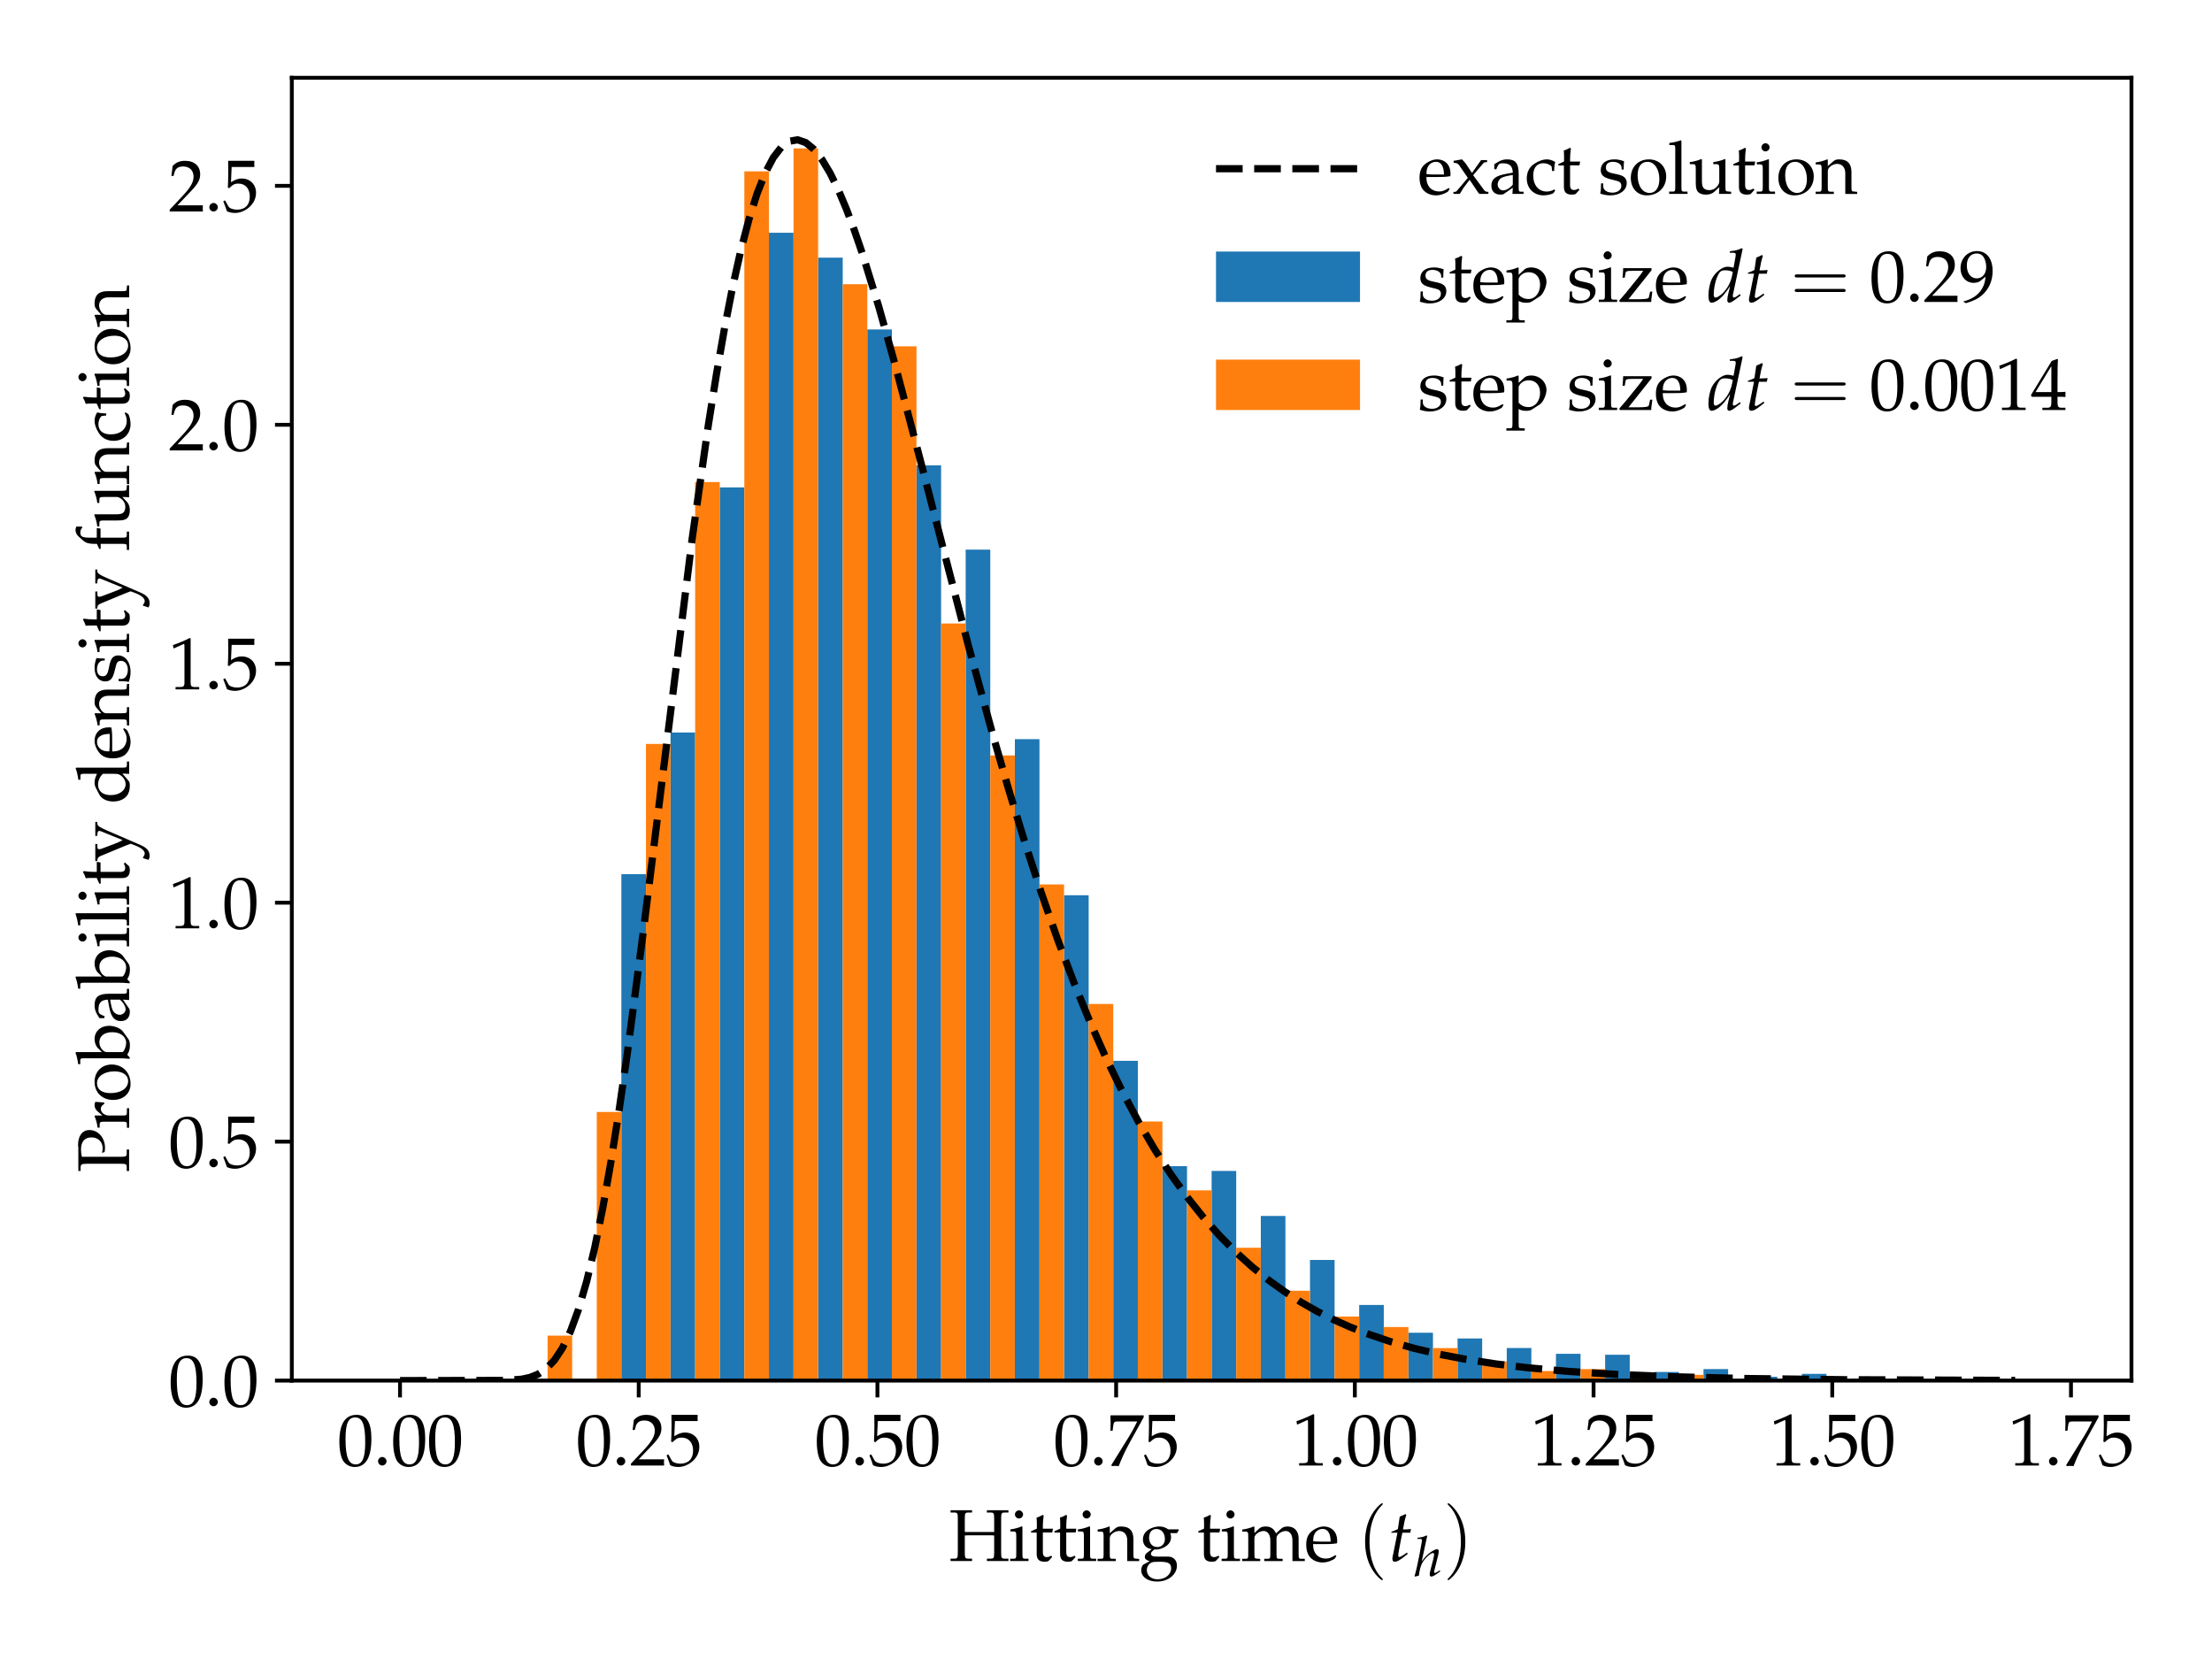 <?xml version="1.0" encoding="utf-8" standalone="no"?>
<!DOCTYPE svg PUBLIC "-//W3C//DTD SVG 1.1//EN"
  "http://www.w3.org/Graphics/SVG/1.1/DTD/svg11.dtd">
<svg height="345.6pt" version="1.1" viewBox="0 0 460.8 345.6" width="460.8pt" xmlns="http://www.w3.org/2000/svg" xmlns:xlink="http://www.w3.org/1999/xlink">
 <defs>
  <style type="text/css">*{stroke-linecap:butt;stroke-linejoin:round;}</style>
 </defs>
 <g id="figure_1">
  <g id="patch_1">
   <path d="M 0 345.6 
L 460.8 345.6 
L 460.8 0 
L 0 0 
z
" style="fill:#ffffff;"/>
  </g>
  <g id="axes_1">
   <g id="patch_2">
    <path d="M 60.786 287.601 
L 444.021 287.601 
L 444.021 16.2 
L 60.786 16.2 
z
" style="fill:#ffffff;"/>
   </g>
   <g id="patch_3">
    <path clip-path="url(#p24f32c47b2)" d="M 78.206 287.601 
L 83.33 287.601 
L 83.33 287.601 
L 78.206 287.601 
z
" style="fill:#1f77b4;"/>
   </g>
   <g id="patch_4">
    <path clip-path="url(#p24f32c47b2)" d="M 88.453 287.601 
L 93.577 287.601 
L 93.577 287.601 
L 88.453 287.601 
z
" style="fill:#1f77b4;"/>
   </g>
   <g id="patch_5">
    <path clip-path="url(#p24f32c47b2)" d="M 98.7 287.601 
L 103.823 287.601 
L 103.823 287.601 
L 98.7 287.601 
z
" style="fill:#1f77b4;"/>
   </g>
   <g id="patch_6">
    <path clip-path="url(#p24f32c47b2)" d="M 108.947 287.601 
L 114.07 287.601 
L 114.07 287.601 
L 108.947 287.601 
z
" style="fill:#1f77b4;"/>
   </g>
   <g id="patch_7">
    <path clip-path="url(#p24f32c47b2)" d="M 119.194 287.601 
L 124.317 287.601 
L 124.317 287.601 
L 119.194 287.601 
z
" style="fill:#1f77b4;"/>
   </g>
   <g id="patch_8">
    <path clip-path="url(#p24f32c47b2)" d="M 129.441 287.601 
L 134.564 287.601 
L 134.564 182.102 
L 129.441 182.102 
z
" style="fill:#1f77b4;"/>
   </g>
   <g id="patch_9">
    <path clip-path="url(#p24f32c47b2)" d="M 139.688 287.601 
L 144.811 287.601 
L 144.811 152.587 
L 139.688 152.587 
z
" style="fill:#1f77b4;"/>
   </g>
   <g id="patch_10">
    <path clip-path="url(#p24f32c47b2)" d="M 149.934 287.601 
L 155.058 287.601 
L 155.058 101.532 
L 149.934 101.532 
z
" style="fill:#1f77b4;"/>
   </g>
   <g id="patch_11">
    <path clip-path="url(#p24f32c47b2)" d="M 160.181 287.601 
L 165.305 287.601 
L 165.305 48.484 
L 160.181 48.484 
z
" style="fill:#1f77b4;"/>
   </g>
   <g id="patch_12">
    <path clip-path="url(#p24f32c47b2)" d="M 170.428 287.601 
L 175.552 287.601 
L 175.552 53.669 
L 170.428 53.669 
z
" style="fill:#1f77b4;"/>
   </g>
   <g id="patch_13">
    <path clip-path="url(#p24f32c47b2)" d="M 180.675 287.601 
L 185.799 287.601 
L 185.799 68.627 
L 180.675 68.627 
z
" style="fill:#1f77b4;"/>
   </g>
   <g id="patch_14">
    <path clip-path="url(#p24f32c47b2)" d="M 190.922 287.601 
L 196.046 287.601 
L 196.046 96.946 
L 190.922 96.946 
z
" style="fill:#1f77b4;"/>
   </g>
   <g id="patch_15">
    <path clip-path="url(#p24f32c47b2)" d="M 201.169 287.601 
L 206.292 287.601 
L 206.292 114.495 
L 201.169 114.495 
z
" style="fill:#1f77b4;"/>
   </g>
   <g id="patch_16">
    <path clip-path="url(#p24f32c47b2)" d="M 211.416 287.601 
L 216.539 287.601 
L 216.539 153.983 
L 211.416 153.983 
z
" style="fill:#1f77b4;"/>
   </g>
   <g id="patch_17">
    <path clip-path="url(#p24f32c47b2)" d="M 221.663 287.601 
L 226.786 287.601 
L 226.786 186.49 
L 221.663 186.49 
z
" style="fill:#1f77b4;"/>
   </g>
   <g id="patch_18">
    <path clip-path="url(#p24f32c47b2)" d="M 231.91 287.601 
L 237.033 287.601 
L 237.033 220.991 
L 231.91 220.991 
z
" style="fill:#1f77b4;"/>
   </g>
   <g id="patch_19">
    <path clip-path="url(#p24f32c47b2)" d="M 242.157 287.601 
L 247.28 287.601 
L 247.28 242.928 
L 242.157 242.928 
z
" style="fill:#1f77b4;"/>
   </g>
   <g id="patch_20">
    <path clip-path="url(#p24f32c47b2)" d="M 252.404 287.601 
L 257.527 287.601 
L 257.527 243.926 
L 252.404 243.926 
z
" style="fill:#1f77b4;"/>
   </g>
   <g id="patch_21">
    <path clip-path="url(#p24f32c47b2)" d="M 262.65 287.601 
L 267.774 287.601 
L 267.774 253.299 
L 262.65 253.299 
z
" style="fill:#1f77b4;"/>
   </g>
   <g id="patch_22">
    <path clip-path="url(#p24f32c47b2)" d="M 272.897 287.601 
L 278.021 287.601 
L 278.021 262.473 
L 272.897 262.473 
z
" style="fill:#1f77b4;"/>
   </g>
   <g id="patch_23">
    <path clip-path="url(#p24f32c47b2)" d="M 283.144 287.601 
L 288.268 287.601 
L 288.268 271.846 
L 283.144 271.846 
z
" style="fill:#1f77b4;"/>
   </g>
   <g id="patch_24">
    <path clip-path="url(#p24f32c47b2)" d="M 293.391 287.601 
L 298.515 287.601 
L 298.515 277.629 
L 293.391 277.629 
z
" style="fill:#1f77b4;"/>
   </g>
   <g id="patch_25">
    <path clip-path="url(#p24f32c47b2)" d="M 303.638 287.601 
L 308.762 287.601 
L 308.762 278.826 
L 303.638 278.826 
z
" style="fill:#1f77b4;"/>
   </g>
   <g id="patch_26">
    <path clip-path="url(#p24f32c47b2)" d="M 313.885 287.601 
L 319.008 287.601 
L 319.008 280.82 
L 313.885 280.82 
z
" style="fill:#1f77b4;"/>
   </g>
   <g id="patch_27">
    <path clip-path="url(#p24f32c47b2)" d="M 324.132 287.601 
L 329.255 287.601 
L 329.255 282.017 
L 324.132 282.017 
z
" style="fill:#1f77b4;"/>
   </g>
   <g id="patch_28">
    <path clip-path="url(#p24f32c47b2)" d="M 334.379 287.601 
L 339.502 287.601 
L 339.502 282.216 
L 334.379 282.216 
z
" style="fill:#1f77b4;"/>
   </g>
   <g id="patch_29">
    <path clip-path="url(#p24f32c47b2)" d="M 344.626 287.601 
L 349.749 287.601 
L 349.749 285.806 
L 344.626 285.806 
z
" style="fill:#1f77b4;"/>
   </g>
   <g id="patch_30">
    <path clip-path="url(#p24f32c47b2)" d="M 354.873 287.601 
L 359.996 287.601 
L 359.996 285.208 
L 354.873 285.208 
z
" style="fill:#1f77b4;"/>
   </g>
   <g id="patch_31">
    <path clip-path="url(#p24f32c47b2)" d="M 365.119 287.601 
L 370.243 287.601 
L 370.243 286.803 
L 365.119 286.803 
z
" style="fill:#1f77b4;"/>
   </g>
   <g id="patch_32">
    <path clip-path="url(#p24f32c47b2)" d="M 375.366 287.601 
L 380.49 287.601 
L 380.49 286.205 
L 375.366 286.205 
z
" style="fill:#1f77b4;"/>
   </g>
   <g id="patch_33">
    <path clip-path="url(#p24f32c47b2)" d="M 385.613 287.601 
L 390.737 287.601 
L 390.737 287.202 
L 385.613 287.202 
z
" style="fill:#1f77b4;"/>
   </g>
   <g id="patch_34">
    <path clip-path="url(#p24f32c47b2)" d="M 395.86 287.601 
L 400.984 287.601 
L 400.984 287.202 
L 395.86 287.202 
z
" style="fill:#1f77b4;"/>
   </g>
   <g id="patch_35">
    <path clip-path="url(#p24f32c47b2)" d="M 406.107 287.601 
L 411.231 287.601 
L 411.231 287.401 
L 406.107 287.401 
z
" style="fill:#1f77b4;"/>
   </g>
   <g id="patch_36">
    <path clip-path="url(#p24f32c47b2)" d="M 416.354 287.601 
L 421.477 287.601 
L 421.477 287.601 
L 416.354 287.601 
z
" style="fill:#1f77b4;"/>
   </g>
   <g id="patch_37">
    <path clip-path="url(#p24f32c47b2)" d="M 83.33 287.601 
L 88.453 287.601 
L 88.453 287.601 
L 83.33 287.601 
z
" style="fill:#ff7f0e;"/>
   </g>
   <g id="patch_38">
    <path clip-path="url(#p24f32c47b2)" d="M 93.577 287.601 
L 98.7 287.601 
L 98.7 287.601 
L 93.577 287.601 
z
" style="fill:#ff7f0e;"/>
   </g>
   <g id="patch_39">
    <path clip-path="url(#p24f32c47b2)" d="M 103.823 287.601 
L 108.947 287.601 
L 108.947 287.402 
L 103.823 287.402 
z
" style="fill:#ff7f0e;"/>
   </g>
   <g id="patch_40">
    <path clip-path="url(#p24f32c47b2)" d="M 114.07 287.601 
L 119.194 287.601 
L 119.194 278.242 
L 114.07 278.242 
z
" style="fill:#ff7f0e;"/>
   </g>
   <g id="patch_41">
    <path clip-path="url(#p24f32c47b2)" d="M 124.317 287.601 
L 129.441 287.601 
L 129.441 231.645 
L 124.317 231.645 
z
" style="fill:#ff7f0e;"/>
   </g>
   <g id="patch_42">
    <path clip-path="url(#p24f32c47b2)" d="M 134.564 287.601 
L 139.688 287.601 
L 139.688 154.98 
L 134.564 154.98 
z
" style="fill:#ff7f0e;"/>
   </g>
   <g id="patch_43">
    <path clip-path="url(#p24f32c47b2)" d="M 144.811 287.601 
L 149.934 287.601 
L 149.934 100.418 
L 144.811 100.418 
z
" style="fill:#ff7f0e;"/>
   </g>
   <g id="patch_44">
    <path clip-path="url(#p24f32c47b2)" d="M 155.058 287.601 
L 160.181 287.601 
L 160.181 35.7 
L 155.058 35.7 
z
" style="fill:#ff7f0e;"/>
   </g>
   <g id="patch_45">
    <path clip-path="url(#p24f32c47b2)" d="M 165.305 287.601 
L 170.428 287.601 
L 170.428 30.921 
L 165.305 30.921 
z
" style="fill:#ff7f0e;"/>
   </g>
   <g id="patch_46">
    <path clip-path="url(#p24f32c47b2)" d="M 175.552 287.601 
L 180.675 287.601 
L 180.675 59.198 
L 175.552 59.198 
z
" style="fill:#ff7f0e;"/>
   </g>
   <g id="patch_47">
    <path clip-path="url(#p24f32c47b2)" d="M 185.799 287.601 
L 190.922 287.601 
L 190.922 72.141 
L 185.799 72.141 
z
" style="fill:#ff7f0e;"/>
   </g>
   <g id="patch_48">
    <path clip-path="url(#p24f32c47b2)" d="M 196.046 287.601 
L 201.169 287.601 
L 201.169 129.889 
L 196.046 129.889 
z
" style="fill:#ff7f0e;"/>
   </g>
   <g id="patch_49">
    <path clip-path="url(#p24f32c47b2)" d="M 206.292 287.601 
L 211.416 287.601 
L 211.416 157.369 
L 206.292 157.369 
z
" style="fill:#ff7f0e;"/>
   </g>
   <g id="patch_50">
    <path clip-path="url(#p24f32c47b2)" d="M 216.539 287.601 
L 221.663 287.601 
L 221.663 184.252 
L 216.539 184.252 
z
" style="fill:#ff7f0e;"/>
   </g>
   <g id="patch_51">
    <path clip-path="url(#p24f32c47b2)" d="M 226.786 287.601 
L 231.91 287.601 
L 231.91 209.143 
L 226.786 209.143 
z
" style="fill:#ff7f0e;"/>
   </g>
   <g id="patch_52">
    <path clip-path="url(#p24f32c47b2)" d="M 237.033 287.601 
L 242.157 287.601 
L 242.157 233.636 
L 237.033 233.636 
z
" style="fill:#ff7f0e;"/>
   </g>
   <g id="patch_53">
    <path clip-path="url(#p24f32c47b2)" d="M 247.28 287.601 
L 252.404 287.601 
L 252.404 247.974 
L 247.28 247.974 
z
" style="fill:#ff7f0e;"/>
   </g>
   <g id="patch_54">
    <path clip-path="url(#p24f32c47b2)" d="M 257.527 287.601 
L 262.65 287.601 
L 262.65 259.922 
L 257.527 259.922 
z
" style="fill:#ff7f0e;"/>
   </g>
   <g id="patch_55">
    <path clip-path="url(#p24f32c47b2)" d="M 267.774 287.601 
L 272.897 287.601 
L 272.897 268.882 
L 267.774 268.882 
z
" style="fill:#ff7f0e;"/>
   </g>
   <g id="patch_56">
    <path clip-path="url(#p24f32c47b2)" d="M 278.021 287.601 
L 283.144 287.601 
L 283.144 274.259 
L 278.021 274.259 
z
" style="fill:#ff7f0e;"/>
   </g>
   <g id="patch_57">
    <path clip-path="url(#p24f32c47b2)" d="M 288.268 287.601 
L 293.391 287.601 
L 293.391 276.449 
L 288.268 276.449 
z
" style="fill:#ff7f0e;"/>
   </g>
   <g id="patch_58">
    <path clip-path="url(#p24f32c47b2)" d="M 298.515 287.601 
L 303.638 287.601 
L 303.638 280.83 
L 298.515 280.83 
z
" style="fill:#ff7f0e;"/>
   </g>
   <g id="patch_59">
    <path clip-path="url(#p24f32c47b2)" d="M 308.762 287.601 
L 313.885 287.601 
L 313.885 283.618 
L 308.762 283.618 
z
" style="fill:#ff7f0e;"/>
   </g>
   <g id="patch_60">
    <path clip-path="url(#p24f32c47b2)" d="M 319.008 287.601 
L 324.132 287.601 
L 324.132 285.609 
L 319.008 285.609 
z
" style="fill:#ff7f0e;"/>
   </g>
   <g id="patch_61">
    <path clip-path="url(#p24f32c47b2)" d="M 329.255 287.601 
L 334.379 287.601 
L 334.379 285.211 
L 329.255 285.211 
z
" style="fill:#ff7f0e;"/>
   </g>
   <g id="patch_62">
    <path clip-path="url(#p24f32c47b2)" d="M 339.502 287.601 
L 344.626 287.601 
L 344.626 286.008 
L 339.502 286.008 
z
" style="fill:#ff7f0e;"/>
   </g>
   <g id="patch_63">
    <path clip-path="url(#p24f32c47b2)" d="M 349.749 287.601 
L 354.873 287.601 
L 354.873 286.406 
L 349.749 286.406 
z
" style="fill:#ff7f0e;"/>
   </g>
   <g id="patch_64">
    <path clip-path="url(#p24f32c47b2)" d="M 359.996 287.601 
L 365.119 287.601 
L 365.119 287.402 
L 359.996 287.402 
z
" style="fill:#ff7f0e;"/>
   </g>
   <g id="patch_65">
    <path clip-path="url(#p24f32c47b2)" d="M 370.243 287.601 
L 375.366 287.601 
L 375.366 287.202 
L 370.243 287.202 
z
" style="fill:#ff7f0e;"/>
   </g>
   <g id="patch_66">
    <path clip-path="url(#p24f32c47b2)" d="M 380.49 287.601 
L 385.613 287.601 
L 385.613 287.601 
L 380.49 287.601 
z
" style="fill:#ff7f0e;"/>
   </g>
   <g id="patch_67">
    <path clip-path="url(#p24f32c47b2)" d="M 390.737 287.601 
L 395.86 287.601 
L 395.86 287.202 
L 390.737 287.202 
z
" style="fill:#ff7f0e;"/>
   </g>
   <g id="patch_68">
    <path clip-path="url(#p24f32c47b2)" d="M 400.984 287.601 
L 406.107 287.601 
L 406.107 287.402 
L 400.984 287.402 
z
" style="fill:#ff7f0e;"/>
   </g>
   <g id="patch_69">
    <path clip-path="url(#p24f32c47b2)" d="M 411.231 287.601 
L 416.354 287.601 
L 416.354 287.601 
L 411.231 287.601 
z
" style="fill:#ff7f0e;"/>
   </g>
   <g id="patch_70">
    <path clip-path="url(#p24f32c47b2)" d="M 421.477 287.601 
L 426.601 287.601 
L 426.601 287.601 
L 421.477 287.601 
z
" style="fill:#ff7f0e;"/>
   </g>
   <g id="matplotlib.axis_1">
    <g id="xtick_1">
     <g id="line2d_1">
      <defs>
       <path d="M 0 0 
L 0 3.5 
" id="ma7de6be759" style="stroke:#000000;stroke-width:0.8;"/>
      </defs>
      <g>
       <use style="stroke:#000000;stroke-width:0.8;" x="83.33" xlink:href="#ma7de6be759" y="287.601"/>
      </g>
     </g>
     <g id="text_1">
      <!-- $\mathdefault{0.00}$ -->
      <g transform="translate(70.254 305.293)scale(0.15 -0.15)">
       <defs>
        <path d="M 1683 4416 
C 691 4416 186 3628 186 2077 
C 186 1326 320 680 544 366 
C 768 51 1126 -128 1523 -128 
C 2490 -128 2976 705 2976 2346 
C 2976 3749 2560 4416 1683 4416 
z
M 1568 4192 
C 2189 4192 2438 3564 2438 2025 
C 2438 661 2195 96 1606 96 
C 986 96 723 744 723 2308 
C 723 3660 960 4192 1568 4192 
z
" id="URWPalladioL-Roma-30" transform="scale(0.016)"/>
        <path d="M 794 744 
C 602 744 429 564 429 372 
C 429 179 602 0 787 0 
C 992 0 1171 173 1171 372 
C 1171 564 992 744 794 744 
z
" id="URWPalladioL-Roma-2e" transform="scale(0.016)"/>
       </defs>
       <use transform="scale(0.996)" xlink:href="#URWPalladioL-Roma-30"/>
       <use transform="translate(49.813 0)scale(0.996)" xlink:href="#URWPalladioL-Roma-2e"/>
       <use transform="translate(74.72 0)scale(0.996)" xlink:href="#URWPalladioL-Roma-30"/>
       <use transform="translate(124.533 0)scale(0.996)" xlink:href="#URWPalladioL-Roma-30"/>
      </g>
     </g>
    </g>
    <g id="xtick_2">
     <g id="line2d_2">
      <g>
       <use style="stroke:#000000;stroke-width:0.8;" x="133.057" xlink:href="#ma7de6be759" y="287.601"/>
      </g>
     </g>
     <g id="text_2">
      <!-- $\mathdefault{0.25}$ -->
      <g transform="translate(119.981 305.293)scale(0.15 -0.15)">
       <defs>
        <path d="M 102 160 
L 102 0 
C 1299 0 1299 0 1530 0 
C 1760 0 1760 0 2995 0 
C 2982 125 2982 186 2982 269 
C 2982 348 2982 407 2995 539 
C 2259 539 1965 539 781 539 
L 1946 1761 
C 2566 2414 2758 2763 2758 3238 
C 2758 3966 2259 4416 1446 4416 
C 986 4416 672 4288 358 3969 
L 250 3099 
L 435 3099 
L 518 3393 
C 621 3763 851 3923 1280 3923 
C 1830 3923 2182 3577 2182 3035 
C 2182 2555 1914 2083 1190 1316 
L 102 160 
z
" id="URWPalladioL-Roma-32" transform="scale(0.016)"/>
        <path d="M 813 3877 
C 1638 3877 1997 3877 2765 3877 
L 2797 3907 
C 2784 4016 2784 4064 2784 4144 
C 2784 4229 2784 4277 2797 4386 
L 2765 4416 
C 2285 4416 1997 4416 1651 4416 
C 1299 4416 1018 4416 538 4416 
L 506 4403 
C 512 4011 518 3729 518 3523 
C 518 2977 499 2360 480 2077 
L 608 2038 
C 909 2341 1082 2432 1395 2432 
C 2010 2432 2394 1993 2394 1296 
C 2394 580 1984 160 1286 160 
C 941 160 621 277 531 444 
L 237 973 
L 83 883 
C 230 516 307 310 397 27 
C 576 -71 832 -128 1107 -128 
C 1536 -128 1990 59 2342 368 
C 2733 716 2938 1154 2938 1630 
C 2938 2359 2419 2874 1690 2874 
C 1382 2874 1152 2791 755 2554 
L 813 3877 
z
" id="URWPalladioL-Roma-35" transform="scale(0.016)"/>
       </defs>
       <use transform="scale(0.996)" xlink:href="#URWPalladioL-Roma-30"/>
       <use transform="translate(49.813 0)scale(0.996)" xlink:href="#URWPalladioL-Roma-2e"/>
       <use transform="translate(74.72 0)scale(0.996)" xlink:href="#URWPalladioL-Roma-32"/>
       <use transform="translate(124.533 0)scale(0.996)" xlink:href="#URWPalladioL-Roma-35"/>
      </g>
     </g>
    </g>
    <g id="xtick_3">
     <g id="line2d_3">
      <g>
       <use style="stroke:#000000;stroke-width:0.8;" x="182.785" xlink:href="#ma7de6be759" y="287.601"/>
      </g>
     </g>
     <g id="text_3">
      <!-- $\mathdefault{0.50}$ -->
      <g transform="translate(169.709 305.293)scale(0.15 -0.15)">
       <use transform="scale(0.996)" xlink:href="#URWPalladioL-Roma-30"/>
       <use transform="translate(49.813 0)scale(0.996)" xlink:href="#URWPalladioL-Roma-2e"/>
       <use transform="translate(74.72 0)scale(0.996)" xlink:href="#URWPalladioL-Roma-35"/>
       <use transform="translate(124.533 0)scale(0.996)" xlink:href="#URWPalladioL-Roma-30"/>
      </g>
     </g>
    </g>
    <g id="xtick_4">
     <g id="line2d_4">
      <g>
       <use style="stroke:#000000;stroke-width:0.8;" x="232.512" xlink:href="#ma7de6be759" y="287.601"/>
      </g>
     </g>
     <g id="text_4">
      <!-- $\mathdefault{0.75}$ -->
      <g transform="translate(219.437 305.293)scale(0.15 -0.15)">
       <defs>
        <path d="M 358 32 
L 416 -51 
C 666 -32 666 -32 710 -32 
C 755 -32 755 -32 1005 -51 
C 1274 649 1587 1317 2010 2087 
L 3181 4199 
L 3181 4372 
C 2490 4372 2266 4372 1747 4372 
C 1280 4372 966 4372 346 4372 
L 282 4359 
C 301 3750 301 3750 301 3685 
C 301 3614 301 3614 282 3031 
L 474 3031 
L 518 3390 
C 570 3789 614 3840 909 3840 
L 2618 3840 
C 2362 3313 2163 2941 1920 2549 
L 358 32 
z
" id="URWPalladioL-Roma-37" transform="scale(0.016)"/>
       </defs>
       <use transform="scale(0.996)" xlink:href="#URWPalladioL-Roma-30"/>
       <use transform="translate(49.813 0)scale(0.996)" xlink:href="#URWPalladioL-Roma-2e"/>
       <use transform="translate(74.72 0)scale(0.996)" xlink:href="#URWPalladioL-Roma-37"/>
       <use transform="translate(124.533 0)scale(0.996)" xlink:href="#URWPalladioL-Roma-35"/>
      </g>
     </g>
    </g>
    <g id="xtick_5">
     <g id="line2d_5">
      <g>
       <use style="stroke:#000000;stroke-width:0.8;" x="282.24" xlink:href="#ma7de6be759" y="287.601"/>
      </g>
     </g>
     <g id="text_5">
      <!-- $\mathdefault{1.00}$ -->
      <g transform="translate(269.164 305.293)scale(0.15 -0.15)">
       <defs>
        <path d="M 429 3584 
L 493 3584 
L 1318 3956 
C 1325 3962 1331 3962 1338 3962 
C 1376 3962 1389 3905 1389 3751 
L 1389 613 
C 1389 276 1318 205 973 205 
L 614 205 
L 614 0 
C 1600 0 1600 0 1670 0 
C 1754 0 1894 0 2112 0 
C 2189 0 2413 0 2675 0 
L 2675 205 
L 2342 205 
C 1990 205 1926 276 1926 612 
L 1926 4443 
L 1837 4475 
C 1421 4257 966 4065 384 3860 
L 429 3584 
z
" id="URWPalladioL-Roma-31" transform="scale(0.016)"/>
       </defs>
       <use transform="scale(0.996)" xlink:href="#URWPalladioL-Roma-31"/>
       <use transform="translate(49.813 0)scale(0.996)" xlink:href="#URWPalladioL-Roma-2e"/>
       <use transform="translate(74.72 0)scale(0.996)" xlink:href="#URWPalladioL-Roma-30"/>
       <use transform="translate(124.533 0)scale(0.996)" xlink:href="#URWPalladioL-Roma-30"/>
      </g>
     </g>
    </g>
    <g id="xtick_6">
     <g id="line2d_6">
      <g>
       <use style="stroke:#000000;stroke-width:0.8;" x="331.968" xlink:href="#ma7de6be759" y="287.601"/>
      </g>
     </g>
     <g id="text_6">
      <!-- $\mathdefault{1.25}$ -->
      <g transform="translate(318.892 305.293)scale(0.15 -0.15)">
       <use transform="scale(0.996)" xlink:href="#URWPalladioL-Roma-31"/>
       <use transform="translate(49.813 0)scale(0.996)" xlink:href="#URWPalladioL-Roma-2e"/>
       <use transform="translate(74.72 0)scale(0.996)" xlink:href="#URWPalladioL-Roma-32"/>
       <use transform="translate(124.533 0)scale(0.996)" xlink:href="#URWPalladioL-Roma-35"/>
      </g>
     </g>
    </g>
    <g id="xtick_7">
     <g id="line2d_7">
      <g>
       <use style="stroke:#000000;stroke-width:0.8;" x="381.695" xlink:href="#ma7de6be759" y="287.601"/>
      </g>
     </g>
     <g id="text_7">
      <!-- $\mathdefault{1.50}$ -->
      <g transform="translate(368.619 305.293)scale(0.15 -0.15)">
       <use transform="scale(0.996)" xlink:href="#URWPalladioL-Roma-31"/>
       <use transform="translate(49.813 0)scale(0.996)" xlink:href="#URWPalladioL-Roma-2e"/>
       <use transform="translate(74.72 0)scale(0.996)" xlink:href="#URWPalladioL-Roma-35"/>
       <use transform="translate(124.533 0)scale(0.996)" xlink:href="#URWPalladioL-Roma-30"/>
      </g>
     </g>
    </g>
    <g id="xtick_8">
     <g id="line2d_8">
      <g>
       <use style="stroke:#000000;stroke-width:0.8;" x="431.423" xlink:href="#ma7de6be759" y="287.601"/>
      </g>
     </g>
     <g id="text_8">
      <!-- $\mathdefault{1.75}$ -->
      <g transform="translate(418.347 305.293)scale(0.15 -0.15)">
       <use transform="scale(0.996)" xlink:href="#URWPalladioL-Roma-31"/>
       <use transform="translate(49.813 0)scale(0.996)" xlink:href="#URWPalladioL-Roma-2e"/>
       <use transform="translate(74.72 0)scale(0.996)" xlink:href="#URWPalladioL-Roma-37"/>
       <use transform="translate(124.533 0)scale(0.996)" xlink:href="#URWPalladioL-Roma-35"/>
      </g>
     </g>
    </g>
    <g id="text_9">
     <!-- Hitting time $(t_h)$ -->
     <g transform="translate(197.681 325.186)scale(0.15 -0.15)">
      <defs>
       <path d="M 3942 773 
C 3942 257 3910 205 3616 205 
L 3309 205 
L 3309 0 
C 3686 0 3910 0 4243 0 
C 4576 0 4806 0 5184 0 
L 5184 205 
L 4877 205 
C 4582 205 4550 256 4550 766 
L 4550 3663 
C 4550 4172 4582 4224 4877 4224 
L 5184 4224 
L 5184 4423 
C 4717 4423 4576 4423 4243 4423 
C 3923 4423 3770 4423 3309 4423 
L 3309 4224 
L 3616 4224 
C 3910 4224 3942 4172 3942 3668 
L 3942 2529 
C 3808 2529 3674 2529 3411 2529 
L 1914 2529 
C 1651 2529 1510 2529 1382 2529 
L 1382 3668 
C 1382 4172 1414 4224 1709 4224 
L 2016 4224 
L 2016 4423 
C 1549 4423 1408 4423 1075 4423 
C 755 4423 602 4423 141 4423 
L 141 4224 
L 448 4224 
C 742 4224 774 4172 774 3663 
L 774 766 
C 774 256 742 205 448 205 
L 141 205 
L 141 0 
C 518 0 742 0 1075 0 
C 1408 0 1638 0 2016 0 
L 2016 205 
L 1709 205 
C 1414 205 1382 257 1382 773 
L 1382 2227 
C 1555 2240 1658 2240 1914 2240 
L 3411 2240 
C 3667 2240 3770 2240 3942 2227 
L 3942 773 
z
" id="URWPalladioL-Roma-48" transform="scale(0.016)"/>
       <path d="M 1203 2993 
L 1146 3019 
C 819 2884 486 2793 147 2755 
L 147 2576 
L 384 2576 
C 640 2576 666 2531 666 2105 
L 666 651 
C 666 244 646 199 429 199 
L 134 199 
L 134 0 
C 774 0 774 0 934 0 
C 1094 0 1094 0 1734 0 
L 1734 199 
L 1440 199 
C 1222 199 1203 244 1203 651 
L 1203 2993 
z
M 909 4416 
C 717 4416 550 4249 550 4056 
C 550 3870 717 3704 902 3704 
C 1088 3704 1261 3870 1261 4056 
C 1261 4236 1088 4416 909 4416 
z
" id="URWPalladioL-Roma-69" transform="scale(0.016)"/>
       <path d="M 627 2476 
L 627 619 
C 627 142 838 -64 1331 -64 
C 1478 -64 1632 -32 1670 13 
L 1978 353 
L 1894 463 
C 1734 372 1638 340 1517 340 
C 1267 340 1165 470 1165 788 
L 1165 2489 
L 1984 2489 
L 2042 2816 
L 1165 2816 
L 1165 3056 
C 1165 3321 1184 3547 1235 3951 
L 1158 4021 
C 1005 3925 813 3842 614 3778 
C 634 3585 640 3463 640 3271 
L 640 2822 
L 141 2598 
L 141 2476 
L 627 2476 
z
" id="URWPalladioL-Roma-74" transform="scale(0.016)"/>
       <path d="M 2624 -7 
C 3014 -7 3021 -7 3130 -7 
C 3219 -7 3219 -7 3661 -7 
L 3661 179 
L 3398 205 
C 3181 205 3162 244 3162 654 
L 3162 1892 
C 3162 2642 2810 3008 2093 3008 
C 1856 3008 1722 2963 1587 2847 
L 1101 2424 
L 1101 2982 
L 1043 3008 
C 717 2873 384 2783 45 2745 
L 45 2565 
L 282 2565 
C 538 2565 563 2520 563 2094 
L 563 643 
C 563 237 544 192 326 192 
L 38 192 
L 38 -7 
C 474 -7 646 -7 832 -7 
C 1018 -7 1190 -7 1626 -7 
L 1626 192 
L 1338 192 
C 1120 192 1101 237 1101 643 
L 1101 2011 
C 1101 2300 1523 2616 1914 2616 
C 2342 2616 2624 2297 2624 1806 
L 2624 -7 
z
" id="URWPalladioL-Roma-6e" transform="scale(0.016)"/>
       <path d="M 3322 2432 
L 3482 2695 
L 3456 2759 
L 2547 2759 
C 2310 2937 2080 3008 1766 3008 
C 1485 3008 1158 2920 896 2768 
C 538 2567 352 2258 352 1874 
C 352 1408 646 1087 1120 1036 
L 614 640 
C 550 543 518 459 518 361 
C 518 180 634 76 941 -14 
L 384 -316 
C 294 -367 205 -604 205 -803 
C 205 -1388 774 -1792 1587 -1792 
C 2554 -1792 3315 -1182 3315 -399 
C 3315 63 3008 384 2560 384 
L 1536 384 
C 1203 384 1050 462 1050 639 
C 1050 724 1101 795 1267 939 
C 1306 972 1318 985 1344 1011 
C 1408 1004 1446 998 1498 998 
C 1773 998 2112 1118 2374 1300 
C 2662 1507 2803 1759 2803 2093 
C 2803 2218 2784 2300 2733 2432 
L 3322 2432 
z
M 1536 2790 
C 1971 2790 2266 2438 2266 1905 
C 2266 1499 1997 1216 1606 1216 
C 1178 1216 890 1542 890 2025 
C 890 2507 1126 2790 1536 2790 
z
M 1837 -65 
C 2560 -65 2810 -212 2810 -630 
C 2810 -1182 2304 -1593 1632 -1593 
C 1075 -1593 691 -1266 691 -790 
C 691 -502 858 -238 1114 -129 
C 1216 -78 1395 -65 1837 -65 
z
" id="URWPalladioL-Roma-67" transform="scale(0.016)"/>
       <path d="M 115 2565 
L 352 2565 
C 608 2565 634 2520 634 2094 
L 634 643 
C 634 237 614 192 397 192 
L 102 192 
L 102 -7 
C 717 -7 736 -7 915 -7 
C 1094 -7 1261 -7 1677 -7 
L 1677 179 
L 1408 205 
C 1190 205 1171 250 1171 654 
L 1171 2014 
C 1171 2302 1594 2616 1978 2616 
C 2323 2616 2560 2287 2560 1798 
L 2560 643 
C 2560 237 2541 192 2323 192 
L 2029 192 
L 2029 -7 
C 2669 -7 2669 -7 2829 -7 
C 2989 -7 2989 -7 3629 -7 
L 3629 192 
L 3334 192 
C 3117 192 3098 237 3098 643 
L 3098 2011 
C 3098 2300 3520 2616 3904 2616 
C 4250 2616 4486 2291 4486 1806 
L 4486 -7 
C 4877 -7 4883 -7 4992 -7 
C 5075 -7 5075 -7 5562 -7 
L 5562 192 
L 5261 192 
C 5043 192 5024 237 5024 643 
L 5024 1970 
C 5024 2608 4653 3008 4064 3008 
C 3840 3008 3654 2950 3539 2847 
L 3053 2412 
C 2848 2834 2586 3008 2144 3008 
C 1907 3008 1728 2950 1613 2847 
L 1171 2437 
L 1171 2982 
L 1114 3008 
C 787 2873 454 2783 115 2745 
L 115 2565 
z
" id="URWPalladioL-Roma-6d" transform="scale(0.016)"/>
       <path d="M 2797 447 
L 2714 511 
C 2304 269 2157 212 1882 212 
C 1466 212 1120 398 941 711 
C 819 921 774 1101 762 1472 
L 1696 1472 
C 2138 1472 2413 1472 2854 1544 
C 2861 1634 2867 1693 2867 1771 
C 2867 2520 2394 3008 1677 3008 
C 1440 3008 1165 2924 902 2770 
C 378 2469 166 2071 166 1404 
C 166 1000 262 654 435 410 
C 691 71 1120 -128 1600 -128 
C 1837 -128 2074 -77 2336 37 
C 2509 108 2643 191 2669 230 
L 2797 447 
z
M 2298 1690 
C 1965 1690 1811 1690 1581 1690 
C 1286 1690 1120 1690 774 1722 
C 774 2027 800 2169 883 2337 
C 1018 2622 1293 2796 1600 2796 
C 1811 2796 1978 2711 2093 2534 
C 2234 2319 2278 2129 2298 1690 
z
" id="URWPalladioL-Roma-65" transform="scale(0.016)"/>
       <path d="M 2118 -1536 
C 2118 -1517 2118 -1504 2010 -1395 
C 1210 -584 1005 632 1005 1616 
C 1005 2735 1248 3855 2035 4658 
C 2118 4735 2118 4748 2118 4767 
C 2118 4812 2093 4832 2054 4832 
C 1990 4832 1414 4395 1037 3577 
C 710 2870 634 2156 634 1616 
C 634 1114 704 336 1056 -391 
C 1440 -1182 1990 -1600 2054 -1600 
C 2093 -1600 2118 -1581 2118 -1536 
z
" id="CMR10-28" transform="scale(0.016)"/>
       <path d="M 800 2465 
L 442 671 
C 435 626 429 615 410 538 
C 371 361 358 265 358 190 
C 358 31 429 -64 550 -64 
C 774 -64 998 62 1498 463 
L 1594 538 
L 1696 621 
L 1632 735 
L 1344 538 
C 1158 412 1030 348 960 348 
C 902 348 870 399 870 474 
C 870 639 960 1153 1146 2072 
L 1229 2465 
L 1914 2465 
L 1984 2784 
C 1741 2752 1523 2752 1280 2752 
C 1382 3348 1453 3659 1568 4001 
L 1498 4097 
C 1370 4021 1197 3944 998 3868 
L 838 2784 
C 557 2650 390 2580 275 2548 
L 262 2465 
L 800 2465 
z
" id="URWPalladioL-Ital-74" transform="scale(0.016)"/>
       <path d="M 1510 4587 
L 1434 4657 
C 1101 4492 870 4434 410 4390 
L 384 4256 
L 691 4256 
C 845 4256 909 4211 909 4103 
C 909 4052 902 3995 896 3950 
L 627 2462 
C 448 1500 198 406 64 6 
L 109 -64 
L 550 38 
C 653 773 762 1162 947 1500 
C 1229 2018 1894 2637 2163 2637 
C 2246 2637 2304 2580 2304 2497 
C 2304 2382 2259 2139 2208 1928 
L 1882 677 
C 1824 446 1798 306 1798 185 
C 1798 31 1869 -64 1990 -64 
C 2157 -64 2387 69 3014 536 
L 2950 651 
L 2784 543 
C 2598 421 2458 351 2394 351 
C 2349 351 2310 408 2310 478 
C 2310 542 2317 594 2355 734 
L 2765 2369 
C 2803 2535 2835 2733 2835 2841 
C 2835 2983 2765 3072 2650 3072 
C 2432 3072 2042 2861 1638 2523 
C 1414 2337 1306 2222 1011 1845 
L 883 1686 
L 1510 4587 
z
" id="URWPalladioL-Ital-68" transform="scale(0.016)"/>
       <path d="M 1850 1616 
C 1850 2118 1779 2896 1427 3622 
C 1043 4414 493 4832 429 4832 
C 390 4832 365 4806 365 4767 
C 365 4748 365 4735 486 4620 
C 1114 3983 1478 2960 1478 1616 
C 1478 516 1242 -617 448 -1427 
C 365 -1504 365 -1517 365 -1536 
C 365 -1575 390 -1600 429 -1600 
C 493 -1600 1069 -1163 1446 -346 
C 1773 362 1850 1075 1850 1616 
z
" id="CMR10-29" transform="scale(0.016)"/>
      </defs>
      <use transform="scale(0.996)" xlink:href="#URWPalladioL-Roma-48"/>
      <use transform="translate(82.889 0)scale(0.996)" xlink:href="#URWPalladioL-Roma-69"/>
      <use transform="translate(111.879 0)scale(0.996)" xlink:href="#URWPalladioL-Roma-74"/>
      <use transform="translate(144.356 0)scale(0.996)" xlink:href="#URWPalladioL-Roma-74"/>
      <use transform="translate(176.833 0)scale(0.996)" xlink:href="#URWPalladioL-Roma-69"/>
      <use transform="translate(205.824 0)scale(0.996)" xlink:href="#URWPalladioL-Roma-6e"/>
      <use transform="translate(263.806 0)scale(0.996)" xlink:href="#URWPalladioL-Roma-67"/>
      <use transform="translate(344.104 0)scale(0.996)" xlink:href="#URWPalladioL-Roma-74"/>
      <use transform="translate(376.581 0)scale(0.996)" xlink:href="#URWPalladioL-Roma-69"/>
      <use transform="translate(405.571 0)scale(0.996)" xlink:href="#URWPalladioL-Roma-6d"/>
      <use transform="translate(493.541 0)scale(0.996)" xlink:href="#URWPalladioL-Roma-65"/>
      <use transform="translate(567.413 0)scale(1.038)" xlink:href="#CMR10-28"/>
      <use transform="translate(610.153 0)scale(0.996)" xlink:href="#URWPalladioL-Ital-74"/>
      <use transform="translate(645.898 -20.849)scale(0.757)" xlink:href="#URWPalladioL-Ital-68"/>
      <use transform="translate(686.446 0)scale(1.038)" xlink:href="#CMR10-29"/>
     </g>
    </g>
   </g>
   <g id="matplotlib.axis_2">
    <g id="ytick_1">
     <g id="line2d_9">
      <defs>
       <path d="M 0 0 
L -3.5 0 
" id="m8ba11c919e" style="stroke:#000000;stroke-width:0.8;"/>
      </defs>
      <g>
       <use style="stroke:#000000;stroke-width:0.8;" x="60.786" xlink:href="#m8ba11c919e" y="287.601"/>
      </g>
     </g>
     <g id="text_10">
      <!-- $\mathdefault{0.0}$ -->
      <g transform="translate(35.106 292.947)scale(0.15 -0.15)">
       <use transform="scale(0.996)" xlink:href="#URWPalladioL-Roma-30"/>
       <use transform="translate(49.813 0)scale(0.996)" xlink:href="#URWPalladioL-Roma-2e"/>
       <use transform="translate(74.72 0)scale(0.996)" xlink:href="#URWPalladioL-Roma-30"/>
      </g>
     </g>
    </g>
    <g id="ytick_2">
     <g id="line2d_10">
      <g>
       <use style="stroke:#000000;stroke-width:0.8;" x="60.786" xlink:href="#m8ba11c919e" y="237.823"/>
      </g>
     </g>
     <g id="text_11">
      <!-- $\mathdefault{0.5}$ -->
      <g transform="translate(35.106 243.169)scale(0.15 -0.15)">
       <use transform="scale(0.996)" xlink:href="#URWPalladioL-Roma-30"/>
       <use transform="translate(49.813 0)scale(0.996)" xlink:href="#URWPalladioL-Roma-2e"/>
       <use transform="translate(74.72 0)scale(0.996)" xlink:href="#URWPalladioL-Roma-35"/>
      </g>
     </g>
    </g>
    <g id="ytick_3">
     <g id="line2d_11">
      <g>
       <use style="stroke:#000000;stroke-width:0.8;" x="60.786" xlink:href="#m8ba11c919e" y="188.045"/>
      </g>
     </g>
     <g id="text_12">
      <!-- $\mathdefault{1.0}$ -->
      <g transform="translate(35.106 193.391)scale(0.15 -0.15)">
       <use transform="scale(0.996)" xlink:href="#URWPalladioL-Roma-31"/>
       <use transform="translate(49.813 0)scale(0.996)" xlink:href="#URWPalladioL-Roma-2e"/>
       <use transform="translate(74.72 0)scale(0.996)" xlink:href="#URWPalladioL-Roma-30"/>
      </g>
     </g>
    </g>
    <g id="ytick_4">
     <g id="line2d_12">
      <g>
       <use style="stroke:#000000;stroke-width:0.8;" x="60.786" xlink:href="#m8ba11c919e" y="138.267"/>
      </g>
     </g>
     <g id="text_13">
      <!-- $\mathdefault{1.5}$ -->
      <g transform="translate(35.106 143.614)scale(0.15 -0.15)">
       <use transform="scale(0.996)" xlink:href="#URWPalladioL-Roma-31"/>
       <use transform="translate(49.813 0)scale(0.996)" xlink:href="#URWPalladioL-Roma-2e"/>
       <use transform="translate(74.72 0)scale(0.996)" xlink:href="#URWPalladioL-Roma-35"/>
      </g>
     </g>
    </g>
    <g id="ytick_5">
     <g id="line2d_13">
      <g>
       <use style="stroke:#000000;stroke-width:0.8;" x="60.786" xlink:href="#m8ba11c919e" y="88.49"/>
      </g>
     </g>
     <g id="text_14">
      <!-- $\mathdefault{2.0}$ -->
      <g transform="translate(35.106 93.836)scale(0.15 -0.15)">
       <use transform="scale(0.996)" xlink:href="#URWPalladioL-Roma-32"/>
       <use transform="translate(49.813 0)scale(0.996)" xlink:href="#URWPalladioL-Roma-2e"/>
       <use transform="translate(74.72 0)scale(0.996)" xlink:href="#URWPalladioL-Roma-30"/>
      </g>
     </g>
    </g>
    <g id="ytick_6">
     <g id="line2d_14">
      <g>
       <use style="stroke:#000000;stroke-width:0.8;" x="60.786" xlink:href="#m8ba11c919e" y="38.712"/>
      </g>
     </g>
     <g id="text_15">
      <!-- $\mathdefault{2.5}$ -->
      <g transform="translate(35.106 44.058)scale(0.15 -0.15)">
       <use transform="scale(0.996)" xlink:href="#URWPalladioL-Roma-32"/>
       <use transform="translate(49.813 0)scale(0.996)" xlink:href="#URWPalladioL-Roma-2e"/>
       <use transform="translate(74.72 0)scale(0.996)" xlink:href="#URWPalladioL-Roma-35"/>
      </g>
     </g>
    </g>
    <g id="text_16">
     <!-- Probability density function -->
     <g transform="translate(26.892 244.283)rotate(-90)scale(0.15 -0.15)">
      <defs>
       <path d="M 1382 4116 
C 1606 4166 1792 4192 2010 4192 
C 2701 4192 3072 3875 3072 3273 
C 3072 2703 2682 2304 2125 2304 
C 1990 2304 1894 2317 1728 2367 
L 1792 2137 
C 1946 2105 2035 2099 2163 2099 
C 3040 2099 3712 2692 3712 3459 
C 3712 4071 3213 4448 2400 4448 
C 2368 4448 2304 4448 2221 4423 
C 1984 4423 1498 4423 1312 4423 
C 1171 4423 1171 4423 147 4423 
L 147 4224 
L 435 4224 
C 723 4224 774 4140 774 3663 
L 774 766 
C 774 256 742 205 448 205 
L 141 205 
L 141 0 
C 518 0 742 0 1075 0 
C 1408 0 1638 0 2016 0 
L 2016 205 
L 1709 205 
C 1414 205 1382 256 1382 764 
L 1382 4116 
z
" id="URWPalladioL-Roma-50" transform="scale(0.016)"/>
       <path d="M 147 2565 
L 384 2565 
C 640 2565 666 2520 666 2094 
L 666 643 
C 666 237 646 192 429 192 
L 134 192 
L 134 -7 
C 595 -7 762 -7 922 -7 
C 1050 -7 1050 -7 1837 -7 
L 1837 192 
L 1504 192 
C 1216 192 1203 211 1203 638 
L 1203 1751 
C 1203 2139 1459 2463 1773 2463 
C 1965 2463 2099 2373 2202 2169 
L 2336 2169 
L 2394 2937 
C 2323 2982 2208 3008 2093 3008 
C 1901 3008 1696 2905 1562 2745 
L 1203 2322 
L 1203 2982 
L 1146 3008 
C 819 2873 486 2783 147 2745 
L 147 2565 
z
" id="URWPalladioL-Roma-72" transform="scale(0.016)"/>
       <path d="M 1786 3008 
C 851 3008 205 2347 205 1392 
C 205 487 774 -128 1600 -128 
C 2586 -128 3290 558 3290 1520 
C 3290 2386 2662 3008 1786 3008 
z
M 1670 2796 
C 2259 2796 2694 2155 2694 1283 
C 2694 545 2368 83 1850 83 
C 1222 83 800 699 800 1610 
C 800 2379 1107 2796 1670 2796 
z
" id="URWPalladioL-Roma-6f" transform="scale(0.016)"/>
       <path d="M 960 4620 
L 902 4672 
C 621 4563 410 4511 -96 4434 
L -96 4255 
L 262 4255 
C 378 4255 422 4184 422 3991 
L 422 989 
C 422 591 416 416 371 -33 
L 474 -71 
L 730 160 
C 986 -7 1216 -71 1555 -71 
C 1805 -71 1971 -26 2106 70 
L 2746 531 
C 3027 735 3251 1266 3251 1733 
C 3251 2476 2771 3008 2093 3008 
C 1792 3008 1478 2892 1312 2725 
L 960 2367 
L 960 4620 
z
M 960 1977 
C 960 2066 1024 2181 1126 2297 
C 1306 2482 1555 2591 1818 2591 
C 2355 2591 2694 2156 2694 1472 
C 2694 755 2310 256 1766 256 
C 1434 256 960 460 960 601 
L 960 1977 
z
" id="URWPalladioL-Roma-62" transform="scale(0.016)"/>
       <path d="M 2074 538 
L 2042 -1 
C 2458 -1 2458 -1 2541 -1 
C 2573 -1 2733 -1 3014 -1 
L 3014 192 
L 2765 192 
C 2611 192 2586 244 2586 558 
L 2586 1731 
C 2586 2668 2317 3008 1574 3008 
C 1299 3008 1043 2937 800 2791 
L 461 2585 
L 461 2171 
L 627 2126 
L 710 2323 
C 845 2623 909 2668 1203 2668 
C 1805 2668 2054 2431 2074 1852 
L 1440 1736 
C 570 1577 205 1277 205 722 
C 205 224 506 -64 1011 -64 
C 1126 -64 1235 -45 1280 -13 
L 2074 538 
z
M 2074 806 
C 1888 544 1485 302 1235 302 
C 979 302 755 538 755 812 
C 755 1048 883 1271 1075 1392 
C 1235 1488 1587 1577 2074 1648 
L 2074 806 
z
" id="URWPalladioL-Roma-61" transform="scale(0.016)"/>
       <path d="M 147 4256 
L 506 4256 
C 621 4256 666 4185 666 3992 
L 666 651 
C 666 244 646 199 429 199 
L 134 199 
L 134 0 
C 774 0 774 0 934 0 
C 1094 0 1094 0 1734 0 
L 1734 199 
L 1440 199 
C 1222 199 1203 244 1203 650 
L 1203 4621 
L 1146 4673 
C 864 4564 653 4512 147 4435 
L 147 4256 
z
" id="URWPalladioL-Roma-6c" transform="scale(0.016)"/>
       <path d="M 1901 564 
C 1760 808 1690 956 1574 1270 
L 1165 2347 
C 1126 2456 1101 2552 1101 2618 
C 1101 2710 1171 2764 1318 2764 
L 1562 2764 
L 1562 2944 
C 941 2944 941 2944 819 2944 
C 698 2944 698 2944 77 2944 
L 77 2777 
L 192 2764 
C 352 2745 429 2674 525 2451 
L 1222 775 
C 1402 340 1466 186 1581 -134 
L 1434 -524 
C 1229 -1062 979 -1362 736 -1362 
C 634 -1362 518 -1311 410 -1215 
L 326 -1215 
L 173 -1696 
C 294 -1760 397 -1792 518 -1792 
C 947 -1792 1222 -1562 1466 -1005 
L 2765 1990 
C 3021 2572 3142 2745 3302 2764 
L 3482 2777 
L 3482 2944 
C 2976 2944 2976 2944 2874 2944 
C 2771 2944 2771 2944 2266 2944 
L 2266 2777 
L 2432 2764 
C 2611 2751 2701 2694 2701 2604 
C 2701 2559 2688 2501 2662 2437 
L 1901 564 
z
" id="URWPalladioL-Roma-79" transform="scale(0.016)"/>
       <path d="M 2637 2802 
C 2278 2956 2099 3008 1875 3008 
C 1702 3008 1549 2969 1389 2887 
L 826 2593 
C 461 2401 224 1935 224 1392 
C 224 881 397 460 710 204 
C 928 19 1229 -64 1645 -64 
C 1773 -64 1920 -38 1952 -13 
L 2662 583 
L 2630 -7 
C 2944 -7 3046 -7 3123 -7 
C 3174 -7 3264 -7 3398 -7 
C 3443 -7 3571 -7 3706 -7 
L 3706 192 
L 3411 192 
C 3194 192 3174 237 3174 643 
L 3174 4607 
L 3117 4659 
C 2835 4550 2624 4498 2118 4421 
L 2118 4242 
L 2477 4242 
C 2592 4242 2637 4171 2637 3978 
L 2637 2802 
z
M 2637 1424 
C 2637 1009 2624 946 2541 799 
C 2362 499 2048 302 1747 302 
C 1184 302 781 844 781 1603 
C 781 2298 1126 2706 1702 2706 
C 1946 2706 2202 2623 2426 2470 
C 2560 2381 2637 2298 2637 2246 
L 2637 1424 
z
" id="URWPalladioL-Roma-64" transform="scale(0.016)"/>
       <path d="M 262 917 
C 262 475 243 282 192 26 
C 525 -83 774 -128 1069 -128 
C 1907 -128 2502 321 2502 949 
C 2502 1148 2445 1295 2323 1424 
C 2157 1584 1946 1661 1382 1770 
C 858 1873 685 2001 685 2296 
C 685 2616 909 2796 1299 2796 
C 1728 2796 2054 2572 2054 2270 
L 2054 2123 
L 2234 2123 
C 2240 2495 2246 2648 2266 2847 
C 1926 2963 1696 3008 1434 3008 
C 691 3008 237 2655 237 2078 
C 237 1770 378 1552 672 1417 
C 845 1340 1184 1238 1619 1141 
C 1907 1077 2029 943 2029 699 
C 2029 353 1709 109 1254 109 
C 787 109 454 333 454 654 
L 454 917 
L 262 917 
z
" id="URWPalladioL-Roma-73" transform="scale(0.016)"/>
       <path d="M 2182 4601 
C 2048 4652 1971 4672 1888 4672 
C 1683 4672 1459 4563 1318 4404 
L 947 3985 
C 762 3775 678 3490 678 3070 
L 678 2803 
L 237 2604 
L 237 2476 
L 678 2476 
L 678 651 
C 678 244 659 199 442 199 
L 147 199 
L 147 0 
C 787 0 787 0 947 0 
C 1107 0 1107 0 1747 0 
L 1747 199 
L 1453 199 
C 1235 199 1216 245 1216 653 
L 1216 2489 
L 2010 2489 
L 2054 2816 
L 1216 2816 
L 1216 3350 
C 1216 4073 1299 4248 1664 4248 
C 1837 4248 1952 4204 2106 4071 
L 2182 4109 
L 2182 4601 
z
" id="URWPalladioL-Roma-66" transform="scale(0.016)"/>
       <path d="M 3219 3009 
L 3162 3035 
C 2835 2900 2502 2810 2163 2772 
L 2163 2592 
L 2400 2592 
C 2656 2592 2682 2547 2682 2121 
L 2682 1070 
C 2682 928 2592 747 2445 599 
C 2266 418 2061 327 1811 327 
C 1587 327 1408 398 1306 521 
C 1216 624 1171 824 1171 1107 
L 1171 3009 
L 1114 3035 
C 787 2900 454 2810 115 2772 
L 115 2592 
L 352 2592 
C 608 2592 634 2547 634 2122 
L 634 1039 
C 634 587 672 387 787 227 
C 928 33 1171 -64 1536 -64 
C 1824 -64 2080 26 2253 186 
L 2682 585 
C 2682 401 2675 298 2656 0 
C 3085 0 3091 0 3187 0 
C 3277 0 3277 0 3718 0 
L 3718 186 
L 3456 212 
C 3238 212 3219 251 3219 664 
L 3219 3009 
z
" id="URWPalladioL-Roma-75" transform="scale(0.016)"/>
       <path d="M 2554 1994 
C 2554 2289 2586 2552 2643 2783 
C 2387 2937 2163 3008 1901 3008 
C 1594 3008 1235 2886 851 2642 
C 403 2360 166 1911 166 1347 
C 166 481 774 -128 1632 -128 
C 1965 -128 2445 -6 2509 90 
L 2643 295 
L 2579 391 
C 2342 263 2138 205 1907 205 
C 1197 205 730 757 730 1603 
C 730 2289 1050 2674 1626 2674 
C 1907 2674 2214 2546 2330 2386 
L 2374 1994 
L 2554 1994 
z
" id="URWPalladioL-Roma-63" transform="scale(0.016)"/>
      </defs>
      <use transform="scale(0.996)" xlink:href="#URWPalladioL-Roma-50"/>
      <use transform="translate(60.174 0)scale(0.996)" xlink:href="#URWPalladioL-Roma-72"/>
      <use transform="translate(97.733 0)scale(0.996)" xlink:href="#URWPalladioL-Roma-6f"/>
      <use transform="translate(152.128 0)scale(0.996)" xlink:href="#URWPalladioL-Roma-62"/>
      <use transform="translate(207.221 0)scale(0.996)" xlink:href="#URWPalladioL-Roma-61"/>
      <use transform="translate(257.034 0)scale(0.996)" xlink:href="#URWPalladioL-Roma-62"/>
      <use transform="translate(312.126 0)scale(0.996)" xlink:href="#URWPalladioL-Roma-69"/>
      <use transform="translate(341.117 0)scale(0.996)" xlink:href="#URWPalladioL-Roma-6c"/>
      <use transform="translate(370.107 0)scale(0.996)" xlink:href="#URWPalladioL-Roma-69"/>
      <use transform="translate(399.098 0)scale(0.996)" xlink:href="#URWPalladioL-Roma-74"/>
      <use transform="translate(431.575 0)scale(0.996)" xlink:href="#URWPalladioL-Roma-79"/>
      <use transform="translate(511.873 0)scale(0.996)" xlink:href="#URWPalladioL-Roma-64"/>
      <use transform="translate(572.745 0)scale(0.996)" xlink:href="#URWPalladioL-Roma-65"/>
      <use transform="translate(620.465 0)scale(0.996)" xlink:href="#URWPalladioL-Roma-6e"/>
      <use transform="translate(678.447 0)scale(0.996)" xlink:href="#URWPalladioL-Roma-73"/>
      <use transform="translate(720.688 0)scale(0.996)" xlink:href="#URWPalladioL-Roma-69"/>
      <use transform="translate(749.679 0)scale(0.996)" xlink:href="#URWPalladioL-Roma-74"/>
      <use transform="translate(782.156 0)scale(0.996)" xlink:href="#URWPalladioL-Roma-79"/>
      <use transform="translate(862.454 0)scale(0.996)" xlink:href="#URWPalladioL-Roma-66"/>
      <use transform="translate(895.629 0)scale(0.996)" xlink:href="#URWPalladioL-Roma-75"/>
      <use transform="translate(955.703 0)scale(0.996)" xlink:href="#URWPalladioL-Roma-6e"/>
      <use transform="translate(1013.685 0)scale(0.996)" xlink:href="#URWPalladioL-Roma-63"/>
      <use transform="translate(1057.919 0)scale(0.996)" xlink:href="#URWPalladioL-Roma-74"/>
      <use transform="translate(1090.396 0)scale(0.996)" xlink:href="#URWPalladioL-Roma-69"/>
      <use transform="translate(1119.386 0)scale(0.996)" xlink:href="#URWPalladioL-Roma-6f"/>
      <use transform="translate(1173.782 0)scale(0.996)" xlink:href="#URWPalladioL-Roma-6e"/>
     </g>
    </g>
   </g>
   <g id="line2d_15">
    <path clip-path="url(#p24f32c47b2)" d="M 83.33 287.601 
L 105.309 287.564 
L 108.691 287.312 
L 110.381 286.948 
L 112.072 286.278 
L 113.763 285.153 
L 115.454 283.406 
L 117.144 280.86 
L 118.835 277.352 
L 120.526 272.74 
L 122.217 266.923 
L 123.907 259.845 
L 125.598 251.498 
L 127.289 241.926 
L 128.98 231.221 
L 130.67 219.513 
L 134.052 193.767 
L 144.196 112.172 
L 147.578 88.437 
L 149.268 77.847 
L 150.959 68.225 
L 152.65 59.63 
L 154.341 52.1 
L 156.031 45.658 
L 157.722 40.306 
L 159.413 36.035 
L 161.104 32.819 
L 162.794 30.626 
L 164.485 29.411 
L 166.176 29.124 
L 167.867 29.709 
L 169.557 31.106 
L 171.248 33.252 
L 172.939 36.084 
L 174.63 39.538 
L 176.32 43.548 
L 178.011 48.054 
L 179.702 52.993 
L 183.083 63.943 
L 186.465 75.965 
L 191.537 95.184 
L 201.681 134.305 
L 206.754 152.832 
L 210.135 164.504 
L 213.517 175.547 
L 216.898 185.916 
L 220.279 195.589 
L 223.661 204.56 
L 227.042 212.838 
L 230.424 220.442 
L 233.805 227.396 
L 237.187 233.734 
L 240.568 239.49 
L 243.95 244.701 
L 247.331 249.407 
L 250.713 253.645 
L 254.094 257.452 
L 257.476 260.866 
L 260.857 263.921 
L 264.239 266.649 
L 267.62 269.082 
L 271.002 271.248 
L 274.383 273.173 
L 277.765 274.883 
L 281.146 276.398 
L 284.528 277.74 
L 289.6 279.469 
L 294.672 280.904 
L 299.744 282.093 
L 304.816 283.076 
L 311.579 284.126 
L 318.342 284.936 
L 326.796 285.693 
L 336.94 286.327 
L 348.776 286.808 
L 363.992 287.172 
L 384.281 287.413 
L 418.096 287.554 
L 419.787 287.557 
L 419.787 287.557 
" style="fill:none;stroke:#000000;stroke-dasharray:5.55,2.4;stroke-dashoffset:0;stroke-width:1.5;"/>
   </g>
   <g id="patch_71">
    <path d="M 60.786 287.601 
L 60.786 16.2 
" style="fill:none;stroke:#000000;stroke-linecap:square;stroke-linejoin:miter;stroke-width:0.8;"/>
   </g>
   <g id="patch_72">
    <path d="M 444.021 287.601 
L 444.021 16.2 
" style="fill:none;stroke:#000000;stroke-linecap:square;stroke-linejoin:miter;stroke-width:0.8;"/>
   </g>
   <g id="patch_73">
    <path d="M 60.786 287.601 
L 444.021 287.601 
" style="fill:none;stroke:#000000;stroke-linecap:square;stroke-linejoin:miter;stroke-width:0.8;"/>
   </g>
   <g id="patch_74">
    <path d="M 60.786 16.2 
L 444.021 16.2 
" style="fill:none;stroke:#000000;stroke-linecap:square;stroke-linejoin:miter;stroke-width:0.8;"/>
   </g>
   <g id="legend_1">
    <g id="line2d_16">
     <path d="M 253.316 35.142 
L 283.316 35.142 
" style="fill:none;stroke:#000000;stroke-dasharray:5.55,2.4;stroke-dashoffset:0;stroke-width:1.5;"/>
    </g>
    <g id="line2d_17"/>
    <g id="text_17">
     <!-- exact solution -->
     <g transform="translate(295.316 40.392)scale(0.15 -0.15)">
      <defs>
       <path d="M 1843 1630 
L 2752 2694 
C 2790 2739 2861 2765 2970 2765 
L 3059 2765 
L 3059 2944 
L 2534 2944 
L 1741 1822 
L 1254 2566 
C 1158 2707 1088 2791 870 3009 
L 128 2880 
L 160 2708 
L 294 2694 
C 410 2694 550 2605 614 2515 
L 1382 1398 
L 429 269 
C 384 212 301 173 237 173 
L 128 173 
L 128 0 
L 678 0 
C 723 71 736 96 813 212 
C 915 391 1018 551 1062 603 
L 1536 1231 
L 2221 208 
L 2227 196 
C 2285 107 2336 44 2387 0 
C 2720 0 2720 0 2778 0 
C 2842 0 2842 0 3174 0 
L 3174 173 
L 3014 192 
C 2938 199 2861 250 2790 346 
L 1843 1630 
z
" id="URWPalladioL-Roma-78" transform="scale(0.016)"/>
      </defs>
      <use transform="scale(0.996)" xlink:href="#URWPalladioL-Roma-65"/>
      <use transform="translate(47.72 0)scale(0.996)" xlink:href="#URWPalladioL-Roma-78"/>
      <use transform="translate(99.127 0)scale(0.996)" xlink:href="#URWPalladioL-Roma-61"/>
      <use transform="translate(148.94 0)scale(0.996)" xlink:href="#URWPalladioL-Roma-63"/>
      <use transform="translate(193.173 0)scale(0.996)" xlink:href="#URWPalladioL-Roma-74"/>
      <use transform="translate(250.557 0)scale(0.996)" xlink:href="#URWPalladioL-Roma-73"/>
      <use transform="translate(292.799 0)scale(0.996)" xlink:href="#URWPalladioL-Roma-6f"/>
      <use transform="translate(347.194 0)scale(0.996)" xlink:href="#URWPalladioL-Roma-6c"/>
      <use transform="translate(376.185 0)scale(0.996)" xlink:href="#URWPalladioL-Roma-75"/>
      <use transform="translate(436.258 0)scale(0.996)" xlink:href="#URWPalladioL-Roma-74"/>
      <use transform="translate(468.735 0)scale(0.996)" xlink:href="#URWPalladioL-Roma-69"/>
      <use transform="translate(497.726 0)scale(0.996)" xlink:href="#URWPalladioL-Roma-6f"/>
      <use transform="translate(552.121 0)scale(0.996)" xlink:href="#URWPalladioL-Roma-6e"/>
     </g>
    </g>
    <g id="patch_75">
     <path d="M 253.316 62.903 
L 283.316 62.903 
L 283.316 52.403 
L 253.316 52.403 
z
" style="fill:#1f77b4;"/>
    </g>
    <g id="text_18">
     <!-- step size $dt=0.29$ -->
     <g transform="translate(295.316 62.903)scale(0.15 -0.15)">
      <defs>
       <path d="M 64 2565 
L 301 2565 
C 557 2565 582 2520 582 2095 
L 582 -1142 
C 582 -1548 563 -1593 346 -1593 
L 51 -1593 
L 51 -1792 
C 691 -1792 691 -1792 851 -1792 
C 1011 -1792 1011 -1792 1651 -1792 
L 1651 -1593 
L 1357 -1593 
C 1139 -1593 1120 -1547 1120 -1138 
L 1120 89 
C 1312 -26 1517 -71 1805 -71 
C 1990 -71 2157 -32 2259 32 
L 2989 505 
C 3245 672 3546 1330 3546 1740 
C 3546 2451 2957 3008 2214 3008 
C 1978 3008 1747 2943 1645 2847 
L 1120 2367 
L 1120 2982 
L 1062 3008 
C 736 2873 403 2783 64 2745 
L 64 2565 
z
M 1120 1964 
C 1120 2053 1152 2124 1235 2233 
C 1421 2469 1683 2591 2003 2591 
C 2605 2591 2989 2169 2989 1504 
C 2989 787 2560 256 1984 256 
C 1632 256 1370 372 1120 633 
L 1120 1964 
z
" id="URWPalladioL-Roma-70" transform="scale(0.016)"/>
       <path d="M 2912 2764 
L 2912 2944 
C 2464 2944 2272 2944 2029 2944 
L 442 2944 
C 429 2624 422 2549 384 2115 
L 576 2115 
L 653 2547 
C 678 2681 794 2713 1267 2713 
L 2182 2713 
C 2048 2503 1939 2357 1766 2141 
L 678 794 
C 525 609 435 501 102 127 
L 141 0 
C 806 0 845 0 1120 0 
L 2886 0 
C 2886 145 2899 297 2944 602 
L 2982 899 
L 2790 899 
L 2675 397 
C 2650 282 2381 237 1766 237 
L 902 237 
L 2912 2764 
z
" id="URWPalladioL-Roma-7a" transform="scale(0.016)"/>
       <path d="M 3091 4619 
L 3014 4689 
C 2682 4524 2451 4466 1990 4422 
L 1965 4288 
L 2272 4288 
C 2426 4288 2490 4242 2490 4133 
C 2490 4081 2483 4023 2477 3978 
L 2298 2983 
C 2106 3040 1933 3072 1773 3072 
C 1331 3072 730 2614 435 2060 
C 237 1692 109 1087 109 553 
C 109 140 205 -64 390 -64 
C 563 -64 800 44 1018 215 
C 1363 496 1574 743 2003 1386 
L 1856 802 
C 1786 520 1754 315 1754 147 
C 1754 13 1811 -64 1920 -64 
C 2029 -64 2182 13 2400 175 
L 2918 565 
L 2854 686 
L 2573 489 
C 2483 426 2381 381 2323 381 
C 2272 381 2234 438 2234 528 
C 2234 580 2240 637 2285 822 
L 3091 4619 
z
M 2157 2239 
C 2042 1679 1728 1119 1331 743 
C 1107 534 851 381 730 381 
C 627 381 570 470 570 629 
C 570 1431 864 2423 1178 2664 
C 1261 2728 1382 2760 1555 2760 
C 1837 2760 2022 2721 2234 2614 
L 2157 2239 
z
" id="URWPalladioL-Ital-64" transform="scale(0.016)"/>
       <path d="M 4397 2048 
C 4493 2048 4614 2048 4614 2177 
C 4614 2305 4493 2305 4403 2305 
L 570 2305 
C 480 2305 358 2305 358 2177 
C 358 2048 480 2048 576 2048 
L 4397 2048 
z
M 4403 832 
C 4493 832 4614 832 4614 961 
C 4614 1089 4493 1089 4397 1089 
L 576 1089 
C 480 1089 358 1089 358 961 
C 358 832 480 832 570 832 
L 4403 832 
z
" id="CMR10-3d" transform="scale(0.016)"/>
       <path d="M 614 -106 
C 1325 125 1632 272 1978 566 
C 2598 1098 2925 1835 2925 2693 
C 2925 3776 2406 4435 1562 4435 
C 742 4435 128 3795 128 2938 
C 128 2201 608 1664 1274 1664 
C 1491 1664 1741 1734 1856 1830 
L 2304 2202 
C 2253 1125 1555 336 397 54 
L 397 3 
L 614 -106 
z
M 1536 4224 
C 1824 4224 2035 4102 2176 3846 
C 2291 3641 2368 3328 2368 3040 
C 2368 2451 2029 2055 1536 2055 
C 1024 2055 678 2509 678 3174 
C 678 3821 1011 4224 1536 4224 
z
" id="URWPalladioL-Roma-39" transform="scale(0.016)"/>
      </defs>
      <use transform="scale(0.996)" xlink:href="#URWPalladioL-Roma-73"/>
      <use transform="translate(42.241 0)scale(0.996)" xlink:href="#URWPalladioL-Roma-74"/>
      <use transform="translate(74.719 0)scale(0.996)" xlink:href="#URWPalladioL-Roma-65"/>
      <use transform="translate(122.439 0)scale(0.996)" xlink:href="#URWPalladioL-Roma-70"/>
      <use transform="translate(207.22 0)scale(0.996)" xlink:href="#URWPalladioL-Roma-73"/>
      <use transform="translate(249.461 0)scale(0.996)" xlink:href="#URWPalladioL-Roma-69"/>
      <use transform="translate(278.452 0)scale(0.996)" xlink:href="#URWPalladioL-Roma-7a"/>
      <use transform="translate(328.265 0)scale(0.996)" xlink:href="#URWPalladioL-Roma-65"/>
      <use transform="translate(402.137 0)scale(0.996)" xlink:href="#URWPalladioL-Ital-64"/>
      <use transform="translate(454.441 0)scale(0.996)" xlink:href="#URWPalladioL-Ital-74"/>
      <use transform="translate(517.78 0)scale(1.038)" xlink:href="#CMR10-3d"/>
      <use transform="translate(627.396 0)scale(0.996)" xlink:href="#URWPalladioL-Roma-30"/>
      <use transform="translate(677.209 0)scale(0.996)" xlink:href="#URWPalladioL-Roma-2e"/>
      <use transform="translate(702.116 0)scale(0.996)" xlink:href="#URWPalladioL-Roma-32"/>
      <use transform="translate(751.929 0)scale(0.996)" xlink:href="#URWPalladioL-Roma-39"/>
     </g>
    </g>
    <g id="patch_76">
     <path d="M 253.316 85.415 
L 283.316 85.415 
L 283.316 74.915 
L 253.316 74.915 
z
" style="fill:#ff7f0e;"/>
    </g>
    <g id="text_19">
     <!-- step size $dt=0.0014$ -->
     <g transform="translate(295.316 85.415)scale(0.15 -0.15)">
      <defs>
       <path d="M 1792 1152 
L 1792 673 
C 1792 289 1722 199 1408 199 
L 1011 199 
L 1011 0 
C 1862 0 1862 0 2016 0 
C 2170 0 2170 0 3021 0 
L 3021 199 
L 2714 199 
C 2400 199 2330 282 2330 669 
L 2330 1152 
C 2707 1152 2842 1152 3021 1133 
L 3021 1588 
C 2720 1563 2598 1563 2502 1563 
L 2483 1563 
L 2330 1563 
L 2330 2457 
C 2330 3600 2342 4152 2374 4416 
L 2298 4448 
L 1824 4275 
L 13 1299 
L 83 1152 
L 1792 1152 
z
M 1792 1563 
L 416 1563 
L 1792 3826 
L 1792 1563 
z
" id="URWPalladioL-Roma-34" transform="scale(0.016)"/>
      </defs>
      <use transform="scale(0.996)" xlink:href="#URWPalladioL-Roma-73"/>
      <use transform="translate(42.241 0)scale(0.996)" xlink:href="#URWPalladioL-Roma-74"/>
      <use transform="translate(74.719 0)scale(0.996)" xlink:href="#URWPalladioL-Roma-65"/>
      <use transform="translate(122.439 0)scale(0.996)" xlink:href="#URWPalladioL-Roma-70"/>
      <use transform="translate(207.22 0)scale(0.996)" xlink:href="#URWPalladioL-Roma-73"/>
      <use transform="translate(249.461 0)scale(0.996)" xlink:href="#URWPalladioL-Roma-69"/>
      <use transform="translate(278.452 0)scale(0.996)" xlink:href="#URWPalladioL-Roma-7a"/>
      <use transform="translate(328.265 0)scale(0.996)" xlink:href="#URWPalladioL-Roma-65"/>
      <use transform="translate(402.137 0)scale(0.996)" xlink:href="#URWPalladioL-Ital-64"/>
      <use transform="translate(454.441 0)scale(0.996)" xlink:href="#URWPalladioL-Ital-74"/>
      <use transform="translate(517.78 0)scale(1.038)" xlink:href="#CMR10-3d"/>
      <use transform="translate(627.396 0)scale(0.996)" xlink:href="#URWPalladioL-Roma-30"/>
      <use transform="translate(677.209 0)scale(0.996)" xlink:href="#URWPalladioL-Roma-2e"/>
      <use transform="translate(702.116 0)scale(0.996)" xlink:href="#URWPalladioL-Roma-30"/>
      <use transform="translate(751.929 0)scale(0.996)" xlink:href="#URWPalladioL-Roma-30"/>
      <use transform="translate(801.742 0)scale(0.996)" xlink:href="#URWPalladioL-Roma-31"/>
      <use transform="translate(851.555 0)scale(0.996)" xlink:href="#URWPalladioL-Roma-34"/>
     </g>
    </g>
   </g>
  </g>
 </g>
 <defs>
  <clipPath id="p24f32c47b2">
   <rect height="271.401" width="383.234" x="60.786" y="16.2"/>
  </clipPath>
 </defs>
</svg>
